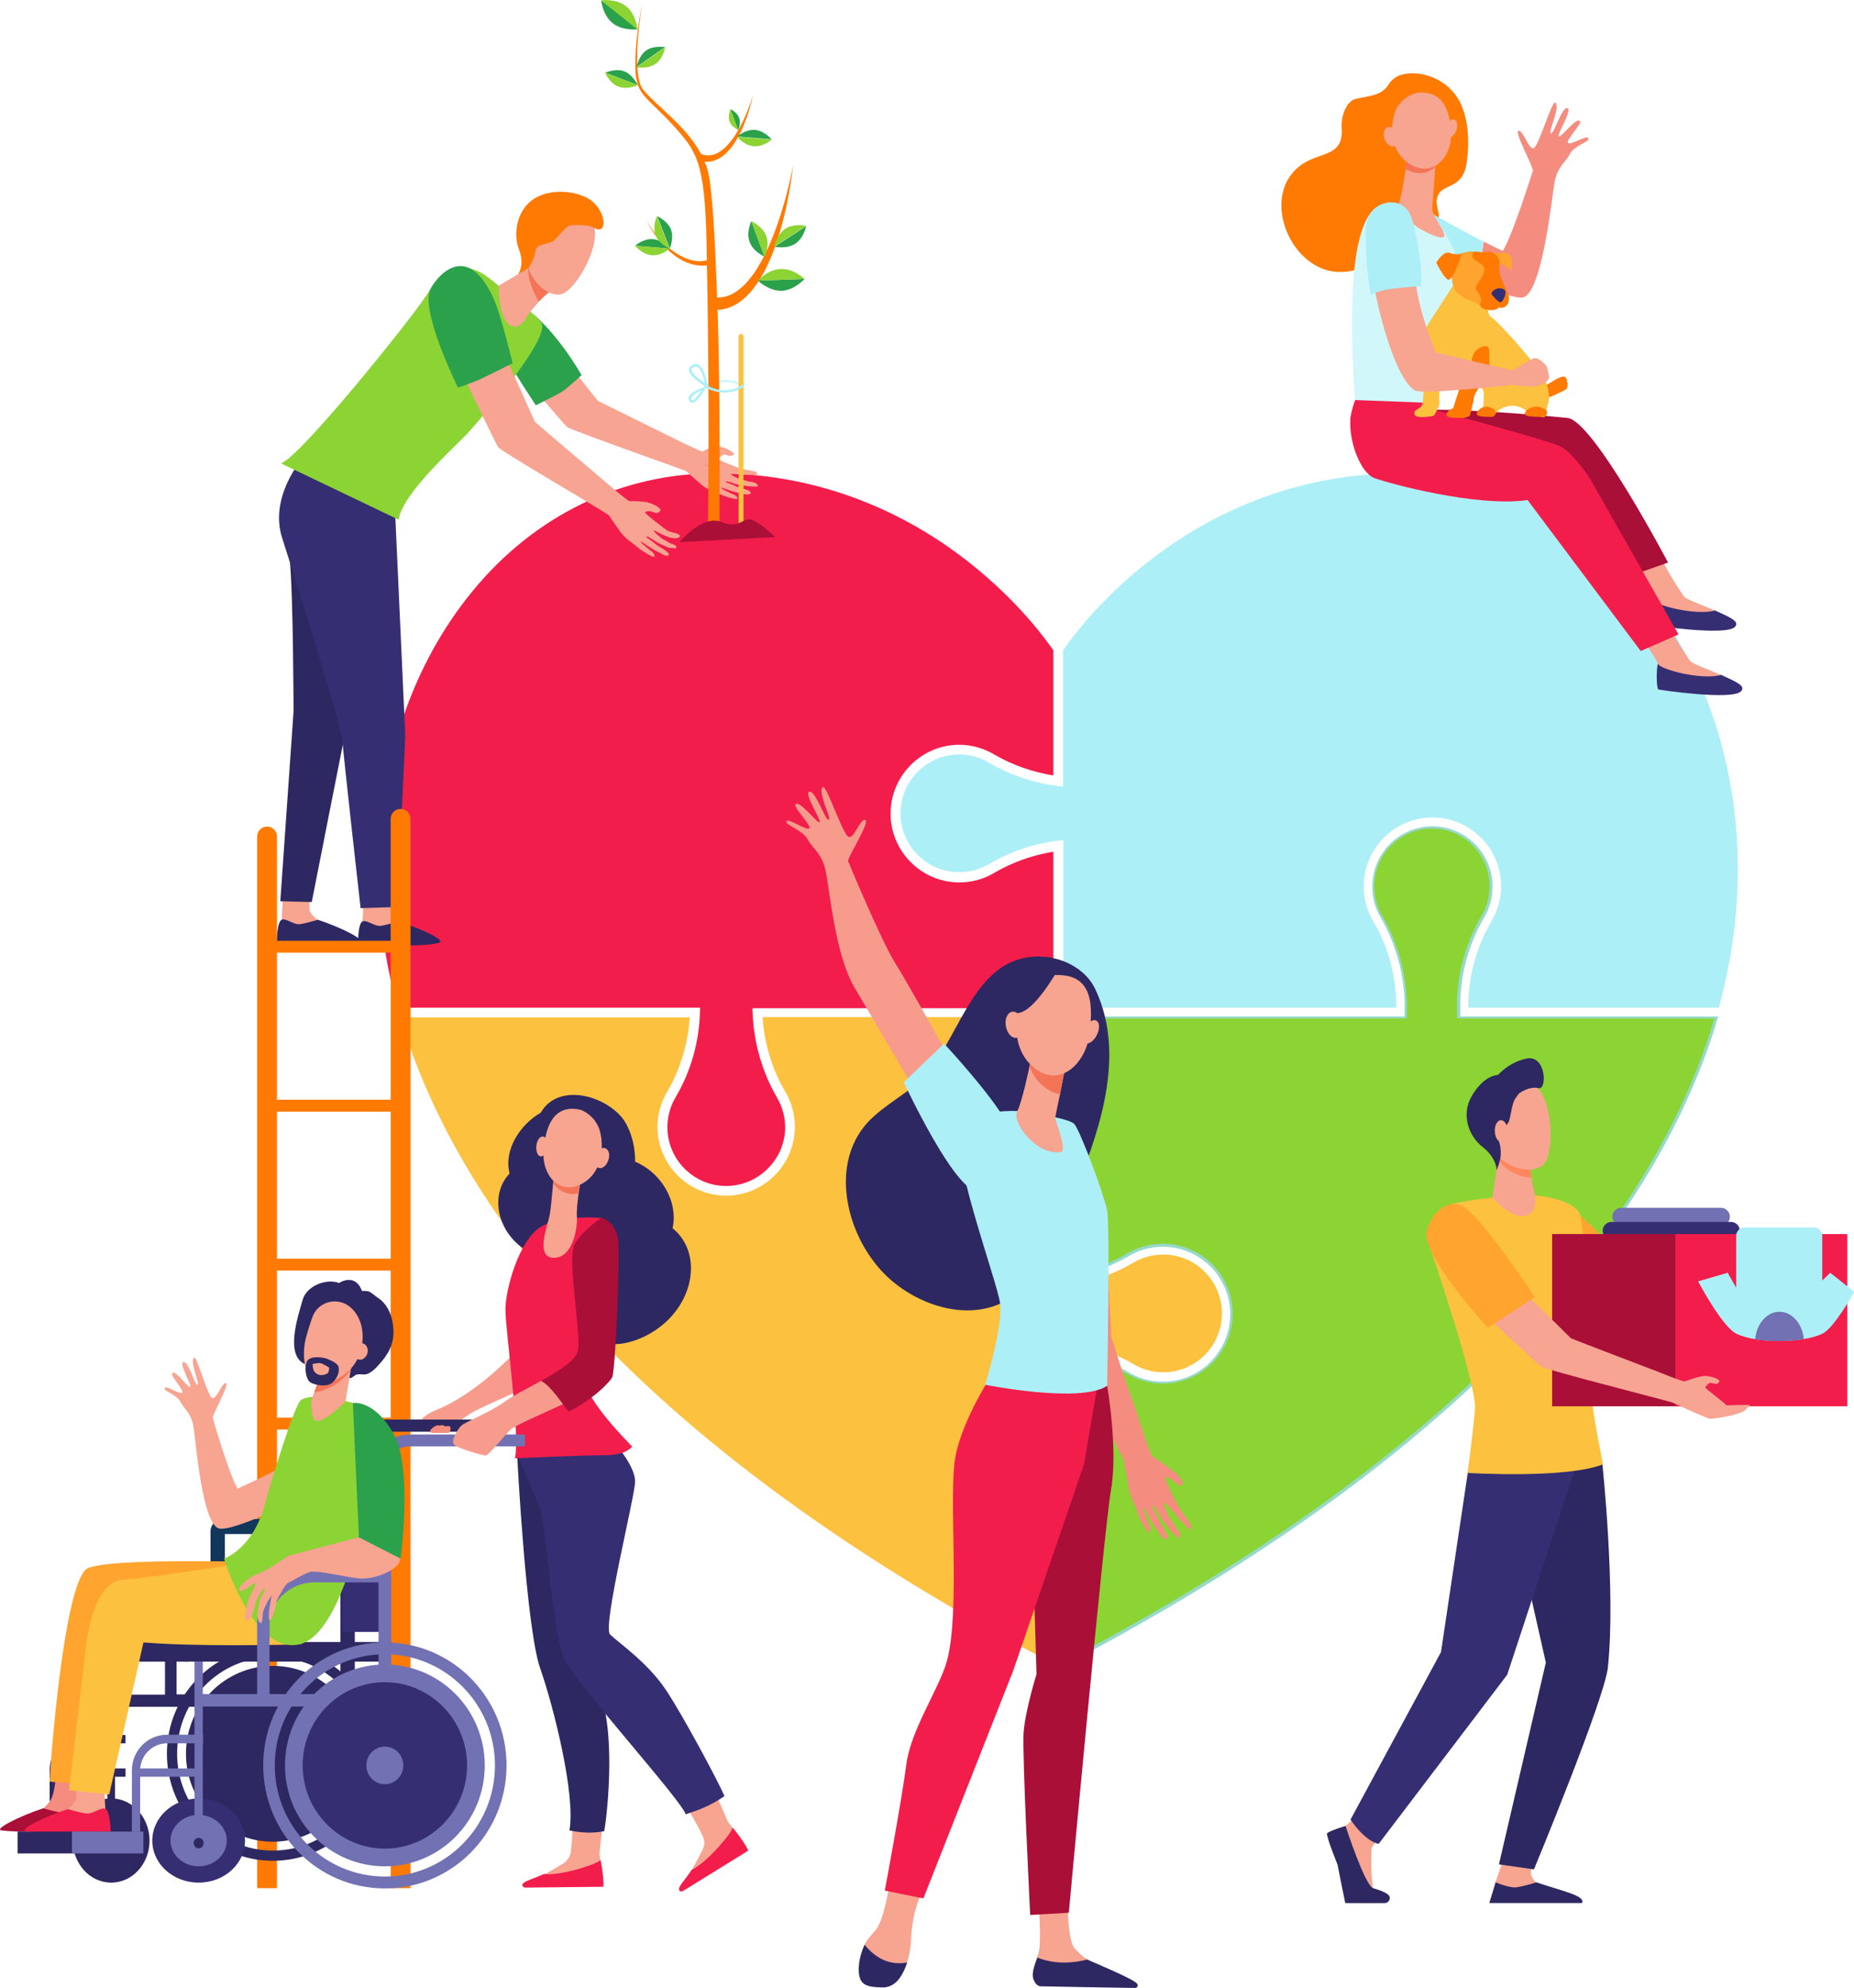 <svg xmlns="http://www.w3.org/2000/svg" width="266" height="285" fill="none" viewBox="0 0 266 285">
    <g clip-path="url(#clip0)">
        <path fill="#D1F7FA" d="M101.413 55.612c-.04 0-.119-.04-.158-.079-.04-.079-.04-.198.039-.238.04 0 2.296-1.744 5.423-.198.079.04.119.159.079.238-.039.08-.158.119-.237.08-2.929-1.428-4.988.118-5.067.158 0 .04-.04.04-.079.04z"/>
        <path fill="#FCC13F" d="M151.129 238.544c-64.64-33.812-86.648-68.892-93.694-92.675h41.523c-.237 3.726-1.345 7.413-3.206 10.623-.91 1.507-1.425 3.29-1.425 5.074 0 5.431 4.434 9.87 9.856 9.87 5.423 0 9.857-4.439 9.857-9.87 0-1.784-.475-3.567-1.425-5.113-1.861-3.211-2.969-6.897-3.207-10.623h41.761v38.726l.752-.079c3.721-.317 7.362-1.506 10.569-3.369 1.306-.793 2.85-1.229 4.393-1.229 4.671 0 8.432 3.805 8.432 8.443 0 4.677-3.8 8.443-8.432 8.443-1.543 0-3.047-.436-4.354-1.229-3.246-1.863-6.887-3.052-10.568-3.369l-.753-.079v46.456h-.079z"/>
        <path fill="#8CD334" d="M152.554 193.752c3.286.397 6.373 1.427 9.223 3.092 1.504.912 3.286 1.427 5.067 1.427 5.423 0 9.856-4.439 9.856-9.87 0-5.43-4.433-9.87-9.856-9.87-1.821 0-3.563.476-5.106 1.427-2.85 1.665-5.938 2.696-9.223 3.092v-37.181h49.162l.04-.674c.158-4.796-1.029-9.552-3.444-13.714-.792-1.309-1.227-2.854-1.227-4.4 0-4.678 3.8-8.443 8.431-8.443 4.671 0 8.431 3.805 8.431 8.443 0 1.546-.435 3.052-1.227 4.36-2.414 4.162-3.602 8.919-3.443 13.715l.039.674h36.931c-7.006 23.783-29.054 58.863-93.693 92.674v-44.752h.039z"/>
        <path fill="#96D9C9" d="M152.356 238.821v-45.267l.198.04c3.286.396 6.413 1.427 9.302 3.131 1.505.912 3.246 1.388 4.988 1.388 5.344 0 9.658-4.361 9.658-9.672 0-5.351-4.354-9.672-9.658-9.672-1.781 0-3.483.476-4.988 1.387-2.889 1.665-5.977 2.696-9.302 3.092l-.198.04V145.75h49.163v-.515c.158-4.796-1.029-9.474-3.404-13.636-.831-1.347-1.227-2.893-1.227-4.479 0-4.756 3.879-8.641 8.629-8.641s8.629 3.885 8.629 8.641c0 1.586-.435 3.132-1.227 4.479-2.415 4.123-3.563 8.84-3.404 13.636v.515h37.01l-.079.238c-6.967 23.585-28.856 58.823-93.773 92.794l-.317.039zm.357-44.87v44.276c64.402-33.772 86.291-68.733 93.258-92.199h-36.892l-.039-.833c-.159-4.836 1.029-9.632 3.483-13.834.792-1.308 1.188-2.774 1.188-4.28 0-4.559-3.721-8.285-8.273-8.285s-8.273 3.726-8.273 8.285c0 1.506.396 3.012 1.187 4.28 2.415 4.202 3.642 8.959 3.484 13.834l-.04.833h-49.083v36.784c3.166-.396 6.175-1.427 8.946-3.052 1.543-.951 3.364-1.427 5.185-1.427 5.542 0 10.015 4.519 10.015 10.029 0 5.549-4.513 10.028-10.015 10.028-1.821 0-3.642-.515-5.185-1.427-2.771-1.586-5.78-2.616-8.946-3.012z"/>
        <path fill="#F31D4B" d="M104.184 170.049c-4.671 0-8.432-3.806-8.432-8.443 0-1.546.436-3.053 1.227-4.361 2.138-3.646 3.325-7.808 3.444-12.05l.04-.713H57.04c-1.821-6.62-2.731-13.279-2.731-19.819 0-15.182 4.79-29.333 13.498-39.916 8.945-10.9 21.374-16.886 34.912-16.886 16.625 0 28.935 6.937 36.298 12.763 7.323 5.748 11.4 11.575 12.112 12.645v17.917c-2.968-.476-5.818-1.467-8.431-2.973-1.504-.912-3.285-1.427-5.066-1.427-5.423 0-9.857 4.439-9.857 9.87 0 5.43 4.434 9.87 9.857 9.87 1.781 0 3.562-.476 5.106-1.427 2.612-1.507 5.423-2.498 8.391-2.973v22.435h-43.185l.04.714c.158 4.201 1.345 8.363 3.443 12.01.792 1.308 1.227 2.854 1.227 4.4-.039 4.558-3.839 8.364-8.47 8.364z"/>
        <path fill="#F8A492" d="M102.956 64.055c-1.979.317-1.86.634-2.138.674-.316.04-3.879-1.744-3.879-1.744s-10.608-5.232-11.162-5.51l-7.64-9.592-5.898 2.695s8.59 10.227 9.144 10.663c.554.436 15.754 5.787 17.06 6.302 0 0 1.346 1.23 2.178 1.943.87.753 2.018 1.03 2.295 1.189.04.04.99.515 2.336.832 1.148.238.198-.515.198-.515s-2.059-.872-1.94-1.03c.079-.12 1.148.435 2.454.713.317.08.634.158.95.198.792.159 1.148-.277.357-.595-.278-.118-.753-.277-1.109-.356-.396-.08-.712-.278-.989-.397-.594-.238-1.069-.396-1.03-.396.04-.04-.039-.159.277-.08.436.08 1.267.476 1.901.516.356.04 1.108.159 1.108.159s1.306.118 1.306-.04c0-.397-.792-.634-1.306-.634-.317-.159-1.108-.278-1.108-.278s-1.544-.594-1.425-.832c.039-.08.95.04 1.939.119 1.029.079 1.781.079 1.821-.12.079-.316-.752-.435-.752-.435l-.95-.159-1.108-.317s-2.811-1.03-2.692-1.229c.119-.198.554-.634.752-.634.198 0 .554.198.752.198.198 0 .633-.04.633-.277.04-.238-1.068-.753-1.068-.753s-.713-.357-1.267-.278z"/>
        <path fill="#2BA14C" d="M83.442 53.789s-1.9 1.744-2.692 2.299c-.673.476-3.88 2.021-3.88 2.021s-3.206-4.875-4.591-7.333c-1.702-2.973-2.89-7.412-2.454-7.53 1.108-.318 2.691-.556 4.117.118 4.908 2.26 9.5 10.425 9.5 10.425z"/>
        <path fill="#FE875E" d="M101.096 66.632c.831.119 1.702-.04 2.098-.793.079.912-1.307 1.348-2.098.793z"/>
        <path fill="#F7A491" d="M52.21 128.389s-.197 3.726-.197 3.765c-.08.476-.396 1.665-.396 2.101 0 1.625 7.204-1.387 5.581-2.101-.158-.079-.91-.555-.95-1.11-.079-.832-.277-2.576-.277-2.576l-3.76-.079z"/>
        <path fill="#2D2861" d="M57.198 132.115s-1.702.515-2.573.634c-.87.119-2.019-.912-2.612-.634-.673.317-.634 3.091-.634 3.091s9.065.793 11.638-.039c.99-.317-2.336-1.903-5.819-3.052z"/>
        <path fill="#F7A491" d="M40.612 128.151s-.198 3.726-.198 3.766c-.079.475-.395 1.664-.395 2.1 0 1.626 7.204-1.387 5.58-2.1-.157-.08-1.147-.912-1.187-1.467-.079-.832-.04-2.22-.04-2.22l-3.76-.079z"/>
        <path fill="#2D2861" d="M45.6 131.877s-1.702.515-2.573.634c-.87.119-2.019-.912-2.612-.634-.673.317-.713 3.092-.713 3.092s9.025.356 11.677-.04c1.069-.159-2.296-1.903-5.779-3.052zM42.275 69.09s-1.227 6.302-.712 11.098c.514 4.797.554 21.802.554 21.802l-1.9 27.231 4.512.119s5.344-27.192 5.265-26.518c-.119.713 1.781-19.145 1.781-19.145l-6.373-15.182-3.127.595z"/>
        <path fill="#352E73" d="M43.977 65.007s-5.542 5.827-3.483 12.169c.83 2.537 8.55 26.954 8.629 28.975.118 1.982 2.612 24.061 2.612 24.061l5.265-.159 1.148-24.536-1.505-33.058-3.166-5.59-9.5-1.862z"/>
        <path fill="#8CD334" d="M77.583 46.139c-1.82-2.022-5.779-4.955-5.779-4.955s-2.335-2.021-3.325-2.339c-1.425-.475-3.84-1.783-7.323 3.528-2.493 3.806-18.287 23.387-20.86 24.06l16.902 8.087c.475-3.845 8.827-11.138 10.015-12.526 2.77-3.092 12.112-13.953 10.37-15.855z"/>
        <path fill="#F7A491" d="M76.832 37.855l-5.265 3.091s-.158 4.48 1.584 5.669c1.464.99 2.533-1.388 2.533-1.388s1.98-2.695 3.444-3.567c1.464-.833-2.296-3.805-2.296-3.805z"/>
        <path fill="#F47458" d="M75.921 39.836c.198.952.673 2.3 1.386 3.41.593-.635 1.227-1.23 1.82-1.586.673-.397.238-1.229-.435-2.022-.95-.99-1.86-1.783-1.86-1.783l-1.03.594c-.079.357.04 1.07.12 1.387z"/>
        <path fill="#F7A491" d="M79.563 30.125c-.08-.119-4.434 5.272-3.88 7.809.515 2.537 3.167 4.836 4.988 4.202 2.019-.714 5.74-7.056 4.433-10.108-1.385-3.092-5.541-1.903-5.541-1.903z"/>
        <path fill="#FF7A03" d="M84.314 28.42c-1.9-1.03-4.988-1.347-7.284-.158-2.85 1.467-3.483 5.193-2.573 7.492.871 2.26-.118 3.567-.118 3.567l1.504-.872s.87-1.348.99-2.457c.118-1.07 1.701-.912 2.493-1.388.594-.396 1.346-1.625 2.335-2.26 0 0 2.454-.316 3.642.358 1.98 1.15 1.702-2.775-.99-4.281z"/>
        <path fill="#F8A492" d="M92.664 71.983c-2.058-.238-2.058-.08-2.335-.119-.317-.04-3.523-2.814-3.523-2.814s-9.54-8.086-10.054-8.562l-5.225-11.574-6.927 1.03s6.452 13.596 6.887 14.19c.436.595 14.606 8.84 15.834 9.712 0 0 1.068 1.546 1.78 2.537.713.951 1.822 1.586 2.059 1.823.04.04.87.793 2.177 1.467 1.108.555.317-.476.317-.476s-1.86-1.427-1.742-1.546c.119-.079 1.069.754 2.296 1.388.317.158.633.317.91.475.753.397 1.188.04.475-.475-.237-.198-.673-.476-1.029-.674-.356-.198-.633-.476-.91-.674-.554-.396-.95-.674-.91-.674.039 0-.04-.198.276-.04.396.199 1.188.793 1.821 1.07l1.069.477s1.069.118 1.108.079c.198-.317-.435-.595-.91-.714-.277-.238-1.03-.594-1.03-.594s-1.385-1.03-1.266-1.23c.04-.078.871.477 1.9.873 1.148.436 1.702.198 1.821 0 .158-.278-.554-.476-.554-.476s-.99-.238-1.188-.356c-.277-.159-3.364-2.498-3.245-2.656.158-.159.633-.159.83-.12.199.04.555.199.753.239.198.04.554-.159.633-.397.08-.238-.673-.674-.673-.674s-.831-.436-1.425-.515z"/>
        <path fill="#2BA14C" d="M65.708 55.573s1.98-.634 3.246-1.229c.871-.396 4.592-2.26 4.592-2.26s-1.623-6.777-2.692-9.195c-3.998-8.919-8.51-2.775-9.143-1.348-1.346 3.29 3.997 14.032 3.997 14.032z"/>
        <path fill="#ADEFF7" d="M210.663 144.442c-.04-4.32 1.108-8.562 3.285-12.288.911-1.506 1.425-3.29 1.425-5.073 0-5.431-4.433-9.87-9.856-9.87s-9.856 4.439-9.856 9.87c0 1.783.475 3.567 1.425 5.113 2.177 3.726 3.285 7.967 3.245 12.288h-47.777v-24.021l-.791.079c-3.444.436-6.729 1.507-9.738 3.29-1.306.793-2.85 1.229-4.394 1.229-4.67 0-8.431-3.805-8.431-8.443 0-4.677 3.8-8.443 8.431-8.443 1.544 0 3.048.436 4.355 1.229 3.008 1.744 6.293 2.854 9.737 3.29l.792.079V93.269c.712-1.07 4.789-6.897 12.112-12.645 7.402-5.826 19.673-12.763 36.298-12.763 13.577 0 25.967 5.985 34.913 16.886 8.708 10.583 13.498 24.774 13.498 39.916 0 6.54-.911 13.199-2.732 19.819h-35.941v-.04z"/>
        <path fill="#7271B3" d="M246.921 175.717h-14.329c-.713 0-1.267-.595-1.267-1.268 0-.714.594-1.269 1.267-1.269h14.329c.712 0 1.267.595 1.267 1.269.039.673-.555 1.268-1.267 1.268z"/>
        <path fill="#352E73" d="M248.347 177.739h-17.14c-.712 0-1.267-.595-1.267-1.269 0-.713.594-1.268 1.267-1.268h17.14c.712 0 1.266.594 1.266 1.268s-.554 1.269-1.266 1.269z"/>
        <path fill="#F7A491" d="M198.115 263.318s-1.306 1.308-1.345 1.783c-.04.476-.119 5.629.435 6.105.554.475 2.138.832 1.623 1.347-.396.397-3.325.318-5.304.199-.554-.04-1.306-4.678-1.504-5.352-.317-.99-1.505-3.131-1.227-3.844.158-.318 1.227-1.11 2.216-1.745 1.029-.673 2.019-2.18 2.019-2.18l3.087 3.687zM215.729 266.529s-1.187 3.369-1.187 3.408c-.079.555-.436 1.863-.436 2.339 0 1.823 8.155-1.546 6.294-2.378-.158-.079-.673-.674-.752-1.269-.079-.951.673-2.18.673-2.18l-4.592.08z"/>
        <path fill="#2D2861" d="M226.971 202.274l2.929 7.651s1.94 18.233.792 29.134c-.475 4.558-10.608 28.975-10.608 28.975l-5.027-.713 6.729-28.936-2.494-11.059-3.523-21.881 11.202-3.171z"/>
        <path fill="#352E73" d="M213.117 202.671l-2.533 8.522-3.84 25.686-12.983 24.021s1.939 3.012 4.037 3.488l18.446-24.259 10.015-30.402-.357-6.739-12.785-.317z"/>
        <path fill="#F8A492" d="M251.909 188.52c-1.504.674-1.346.951-1.544 1.07-.237.079-3.404-.911-3.404-.911s-9.421-2.894-9.896-3.092l-7.917-7.65-4.156 3.726s8.788 8.046 9.302 8.363c.515.317 13.577 2.458 14.725 2.656 0 0 1.307.912 2.098 1.427.831.515 1.781.595 2.059.674.039 0 .87.317 2.018.317.95 0 .04-.555.04-.555s-1.781-.436-1.742-.595c.04-.118.99.159 2.059.199h.791c.673 0 .831-.476.159-.635-.238-.039-.634-.118-.95-.118-.317 0-.594-.119-.871-.199-.515-.119-.911-.158-.911-.198 0-.04-.079-.158.238-.158.356 0 1.108.198 1.623.158.277-.04.91-.04.91-.04s.99-.158.99-.237c.039-.397-.713-.516-1.109-.397-.277-.079-.91-.039-.91-.039s-1.306-.278-1.306-.516c.039-.198 3.285-.277 3.285-.674 0-.317-.989-.356-.989-.356s-.594.039-.792.039c-.238 0-.95-.079-.95-.079s-2.415-.436-2.375-.634c.039-.198.317-.714.475-.753.158-.04.475.079.633.039.159-.039.317-.237.317-.475-.04-.238-.831-.436-.831-.436s-.634-.119-1.069.079z"/>
        <path fill="#FFA42F" d="M231.959 179.879l-3.958 5.391s-3.484-4.202-5.067-6.303c-1.9-2.576-3.998-6.104-3.681-6.302.87-.555 1.939-1.11 3.245-.793 4.394 1.149 9.461 8.007 9.461 8.007z"/>
        <path fill="#2D2861" d="M193.048 261.812s2.771 8.522 3.959 8.918c.316.119 2.098.555 2.375 1.229v.079c.079.436-.277.833-.713.833h-5.66s-.792-3.845-1.108-5.51c0 0-1.663-4.122-1.505-4.479.238-.357 2.652-1.07 2.652-1.07zM213.671 272.87l.91-2.973s1.979.833 2.969.714c.99-.119 2.89-.714 2.89-.714 3.918 1.309 7.085 1.943 6.531 2.973h-13.3z"/>
        <path fill="#FE875E" d="M250.682 191.136c.712-.04 1.306-.357 1.741-1.031-.158.952-1.108 1.348-1.741 1.031z"/>
        <path fill="#FCC13F" d="M214.107 171.713s-4.711.515-6.294 1.07c-1.306.476-3.087 4.797-3.087 4.797s7.164 20.691 6.887 24.417c-.277 3.686-1.069 9.196-1.069 9.196s14.092.872 19.436-1.229c0 0-1.702-8.403-1.702-10.583 0-2.22-.95-24.219-1.623-25.369-.673-1.149-2.019-1.823-4.592-2.378-2.612-.595-7.956.079-7.956.079z"/>
        <path fill="#F7A491" d="M215.056 165.53l-.95 6.144s2.811 3.25 4.869 2.616c1.702-.515 1.267-2.933 1.267-2.933s-.95-3.488-.673-5.232c.317-1.705-4.513-.595-4.513-.595z"/>
        <path fill="#FE875E" d="M219.609 166.164c.277-1.744-4.552-.595-4.552-.595l-.079.516c.158.356.316.634.514.872 1.069 1.149 2.771 1.863 4.236 1.902-.159-.991-.238-1.981-.119-2.695z"/>
        <path fill="#F7A491" d="M214.265 156.849c-.118-.04-1.108 7.016.713 8.958 1.821 1.942 5.344 2.577 6.61 1.031 1.386-1.705 1.346-9.276-1.504-11.297-2.81-1.982-5.819 1.308-5.819 1.308z"/>
        <path fill="#2D2861" d="M219.055 151.775c-2.177.436-3.602 1.784-4.117 2.339-.99.119-2.335.674-3.721 2.933-1.702 2.815-.435 5.946 1.544 7.452 1.979 1.546 1.979 3.29 1.979 3.29l.317-.911c.237-.674.316-1.427.237-2.141-.039-.436-.158-.912-.316-1.308-.475-1.031 1.029-1.704 1.464-2.537.317-.674.356-2.14.871-3.25l.594-.833s1.425-1.11 2.81-.792c1.306.356 1.109-4.797-1.662-4.242z"/>
        <path fill="#F7A491" d="M216.284 162.161c0 .872-.396 1.585-.871 1.585-.514 0-.91-.674-.95-1.546-.039-.872.396-1.585.871-1.585.554 0 .95.713.95 1.546z"/>
        <path fill="#AA0F38" d="M222.69 201.64h28.421v-24.695H222.69v24.695z"/>
        <path fill="#F31D4B" d="M240.372 201.64h24.66v-24.695h-24.66v24.695z"/>
        <path fill="#F8A492" d="M239.915 201.085c-1.465-.436-18.09-4.677-18.723-5.113-.633-.396-10.885-10.029-10.885-10.029l5.898-3.131 9.183 9.077c.633.278 12.389 4.757 12.389 4.757s3.603 1.466 3.919 1.427c.277-.04.475-.278 2.534-.753.593-.119 1.425.119 1.425.119s1.029.317 1.029.555c0 .237-.277.436-.475.436-.198 0-.594-.159-.832-.159-.197 0-.633.476-.712.674-.04.119 2.85 2.259 3.008 2.537.079.079 3.563-.159 3.404.039 0 .357-.435.238-.435.317-.04.952-4.987 1.665-5.344 1.586-.514-.079-5.383-2.339-5.383-2.339z"/>
        <path fill="#FFA42F" d="M213.474 190.383l6.729-4.4s-7.798-11.852-10.45-13.081c-1.821-.832-4.117.436-5.027 3.528-.99 3.409 8.748 13.953 8.748 13.953z"/>
        <path fill="#ADEFF7" d="M262.596 182.495l-1.148 1.11v-6.422c0-.674-.554-1.189-1.187-1.189h-9.975c-.673 0-1.188.555-1.188 1.189v7.452l-1.227-2.14-4.235 1.229s3.404 6.461 5.462 7.491c2.771 1.427 9.619 1.388 12.39 0 1.702-.832 4.552-5.985 4.552-5.985l-3.444-2.735z"/>
        <path fill="#7271B3" d="M258.797 192.008c-.198-2.22-1.702-3.924-3.484-3.924-1.82 0-3.325 1.744-3.483 3.964 2.138.317 4.79.317 6.967-.04z"/>
        <path fill="#FF7A03" d="M199.262 12.05c-1.029 1.744-2.85 1.665-4.789 2.14-1.306.318-2.098 2.498-1.979 4.123.316 4.123-2.93 3.449-5.542 5.153-6.254 4.083-2.217 14.785 4.592 15.499 1.385.119 2.929-.08 4.116-.753.99-.555 1.663-1.23 2.771-1.626 2.296-.832 4.869-1.11 6.69-2.853 2.612-2.537.435-3.766 1.148-5.63.673-1.823 3.602-.91 4.156-4.716.594-4.122-.04-7.69-1.583-9.751-2.534-3.41-6.928-3.607-8.55-2.577-.475.278-.792.635-1.03.991z"/>
        <path fill="#F48C7F" d="M227.881 19.82c-.237-.516-2.414.99-2.889.713-.475-.277 1.939-2.735 1.702-3.131-.436-.793-2.811 2.497-3.048 2.14-.238-.357 2.018-3.845 1.227-4.043-.792-.198-1.979 3.885-2.375 3.607-.396-.277 1.425-3.686.633-4.4-.435-.356-2.375 6.263-3.087 6.54-.713.278-1.504-2.615-2.177-2.497-.673.12 2.216 5.312 2.058 5.748-.158.396-2.771 8.919-4.315 11.495-.95-.436-1.86-.912-2.731-1.348-.356 1.982-.396 4.044-.831 5.986 3.008 1.308 5.7 2.299 6.571 1.982 2.652-.991 3.998-13.953 4.393-16.37.436-2.419 1.584-2.895 2.217-4.163.673-1.268 2.929-1.744 2.652-2.26z"/>
        <path fill="#ADEFF7" d="M205.596 30.72l-4.473 4.519s5.898 3.21 10.885 5.39c.475-1.941.515-4.003.832-5.985-4.077-2.1-7.244-3.924-7.244-3.924z"/>
        <path fill="#F7A491" d="M233.423 80.743c1.939 2.3 3.364 4.718 3.523 5.035.079.158.119.95.158 1.11 3.048 2.021 6.254 1.466 8.906.634-1.741-.754-4.156-1.626-4.393-1.982-.357-.595-2.019-2.696-3.721-6.5-1.346 1.347-2.613 1.188-4.473 1.703z"/>
        <path fill="#352E73" d="M236.985 85.897c-.277 1.228-.158 3.686.08 3.725.277.08 10.529 1.586 11.835.278.792-.793-.712-1.387-2.85-2.378-2.612.832-8.946-.793-9.065-1.626z"/>
        <path fill="#F7A491" d="M234.294 89.98c1.94 2.298 3.365 4.716 3.523 5.033.079.159.119.952.158 1.11 3.048 2.022 6.254 1.467 8.906.634-1.741-.753-4.156-1.625-4.393-1.981-.357-.595-2.019-2.696-3.721-6.501-1.346 1.348-2.613 1.19-4.473 1.704z"/>
        <path fill="#352E73" d="M237.857 95.132c-.277 1.23-.159 3.687.079 3.726.277.08 10.529 1.586 11.835.278.792-.793-.712-1.387-2.85-2.379-2.652.833-8.946-.792-9.064-1.625z"/>
        <path fill="#AA0F38" d="M239.32 80.664l-5.304 1.863-28.619-23.783s6.967-.08 19.515 1.19c3.681.356 14.408 20.73 14.408 20.73z"/>
        <path fill="#F31D4B" d="M194.631 56.762s-.752 2.022-.87 3.092c-.317 3.528 1.504 8.047 3.483 8.72 2.019.714 14.448 4.163 21.929 3.132l16.229 21.642 5.423-2.378-12.666-22.277s-2.455-3.844-4.434-4.756c-2.018-.912-18.327-5.272-18.327-5.272l-2.533-3.687-8.234 1.784z"/>
        <path fill="#D1F7FA" d="M207.813 34.288c-.911-1.665-1.821-2.973-1.821-2.973-.911-1.665-3.325-2.498-3.325-2.498s-.792 0-1.742.08c-.039.158-.119.277-.158.317-.356.277-2.336-.08-3.602.793-4.315 3.686-3.127 21.682-2.771 27.35l10.45.396s.989-12.446 3.642-15.617c1.86-2.22.672-5.351-.673-7.849z"/>
        <path fill="#F7A491" d="M201.915 22.753s-.713 5.153-1.228 6.421c-.514 1.269 2.771 3.925 5.503 4.757 2.731.832-.832-2.775-.713-4.122.119-1.348.594-7.69.594-7.69l-4.156.634z"/>
        <path fill="#F47458" d="M205.913 23.942c.079-1.07.118-1.823.118-1.823l-4.156.634s-.119.594-.237 1.466c1.741.991 3.246.674 4.275-.277z"/>
        <path fill="#F7A491" d="M203.221 13.319s-1.623.357-2.652 1.903c-1.029 1.545-1.702 6.104 1.623 8.244 3.325 2.14 5.898-.872 5.977-3.805 0-2.933-.594-6.857-4.948-6.342z"/>
        <path fill="#F7A491" d="M208.921 18.75c-.277.713-.831 1.149-1.267.99-.396-.158-.514-.872-.237-1.585.277-.714.831-1.15 1.266-.991.396.158.515.872.238 1.585zM200.489 19.304c.238.753.04 1.507-.475 1.665-.514.159-1.108-.317-1.385-1.07-.237-.753-.04-1.506.475-1.665.554-.159 1.148.317 1.385 1.07z"/>
        <path fill="#FFA42F" d="M214.304 36.269s1.108.04 1.425 0c1.821-.159 1.068 2.537 1.068 2.537s-.91-.872-1.266-.872-.871.079-.871.079l-.356-1.744z"/>
        <path fill="#FF7A03" d="M220.519 54.423s.752 1.19 1.623.635c.831-.516 2.296-1.546 2.573-.793.277.753.237 1.427-.079 1.585-.277.159-2.494 1.348-3.682 1.427-1.187.08-2.177-1.03-2.177-1.03l1.742-1.824z"/>
        <path fill="#FCC13F" d="M222.26 57.08c-.039-.913-.237-1.943-.712-2.855-1.306-2.26-6.769-8.324-7.6-8.76-.792-.476-.238-2.299-.238-2.299l-3.245-1.744-1.702-.912s-3.84 5.867-4.117 6.422c-.277.555.237 2.378-.159 3.488-.395 1.11.001 7.174-.554 7.848-.435.436-.831.476-.95.753-.079.12-.118.318.04.516.435.555 2.692.079 2.692.079 0-.04.95-1.348.791-2.1-.158-.754.317-5.273.634-5.273.277 0 1.583 2.022 2.097 2.378.04.04.119.08.159.08.356 0 2.771.515 3.285 1.07.159.159.198.515.198.991 0 .317 0 .674-.039 1.03-.04.674-.159 1.348-.198 1.824h1.702c.475-.833 1.464-1.427 2.612-1.427 1.069 0 2.019.515 2.534 1.268.95-.04 1.345.436 2.137.357 0-.357.673-2.378.633-2.735z"/>
        <path fill="#FF7A03" d="M214.62 36.547c-.356-.357-.87-.516-1.345-.436-.277.04-.673.079-1.188 0-1.187-.12-2.414 0-3.206.753-.752.753-.871 3.528 0 4.796.871 1.308 3.325 1.625 3.523 2.22.198.594 2.335.872 2.652.158 0 0 .237.159.554.08.792-.238 1.069-1.031.792-1.864-.277-.832-1.465-2.576-1.267-4.161.119-.714-.158-1.23-.515-1.546z"/>
        <path fill="#352E73" d="M214.106 41.818c-.118.159-.158.357 0 .516.238.277.673.753.99.951.475.278.91-.872.91-1.387.04-.476-1.068-.952-1.9-.08z"/>
        <path fill="#FF7A03" d="M213.631 50.063c0-.237-.237-.436-.475-.436-1.267.08-2.137 1.23-1.979 2.498v.198c-.04.238-.435.951-.831 1.744.752.198 1.504.396 2.256.555.554-.951 1.108-1.863 1.108-1.863l-.079-2.696z"/>
        <path fill="#FF7A03" d="M209.316 55.97s-.87 2.576-1.108 3.567c.713.396 1.108-.397 2.692.04.039-.318.593-2.22.593-2.696 0-.238.713-1.308 1.267-2.26.04-.079 0-.158-.079-.198-.673-.198-1.544-.555-2.256-.753-.08-.04-.198 0-.238.08-.475.99-.871 2.22-.871 2.22z"/>
        <path fill="#FF7A03" d="M207.575 59.26c.159-.357.673-.793 1.425-.793.753 0 1.9 1.11 1.9 1.11s-.356.356-1.306.356c-.989-.04-2.335.04-2.019-.673zM211.929 59.1c.159-.356.673-.792 1.425-.792.277 0 .634.159.95.357.515.317.277 1.11-.316 1.11h-.04c-.99-.04-2.375.04-2.019-.674zM218.816 59.1c.198-.356.792-.792 1.703-.792.316 0 .752.159 1.108.357.594.317.356 1.11-.356 1.11h-.04c-1.148-.04-2.81.04-2.415-.674z"/>
        <path fill="#FFA42F" d="M211.414 37.102c-.356-.357-.119-.753.04-.991-.99-.04-1.94.158-2.573.793-.752.753-.871 3.527 0 4.796.792 1.15 2.85 1.546 3.404 2.021.594-.99-.317-1.863-.515-2.299-.197-.475 1.069-1.664 1.188-2.616.158-.951-1.029-1.189-1.544-1.704z"/>
        <path fill="#FF7A03" d="M209.753 36.349s-.753.277-1.742-.08c-.95-.356-1.94 1.388-1.94 1.388s.911 1.942 1.623 2.418c.713.475 2.059-3.726 2.059-3.726z"/>
        <path fill="#F7A491" d="M222.022 52.838c0-.436-1.306-1.665-1.939-1.466-.594.198-3.088 1.744-3.088 1.744l-11.004-2.577s-2.771-6.342-3.048-11.772c-2.296.317-3.839.872-5.858 1.981.95 5.193 3.285 13.636 5.898 15.222 1.069.674 14.052-.793 14.052-.793s2.692.396 3.365.198c2.731-.793 1.622-1.665 1.622-2.537z"/>
        <path fill="#ADEFF7" d="M202.983 32.94c-.356-1.625-.752-3.29-2.493-3.805-1.109-.318-2.336 0-3.207.713-1.029.872-1.345 2.22-1.345 3.528 0 2.973.197 6.025.752 8.919 1.979-1.11 4.908-.991 7.204-1.309.198-2.616-.475-5.906-.911-8.046z"/>
        <path fill="#FF7A03" d="M113.802 23.664c-1.148 6.184-4.868 19.225-10.925 18.987-.277-8.483-.712-15.776-1.306-18.075-.119-.476-.277-.951-.475-1.387 3.761.317 6.056-5.43 6.927-9.474-.791 2.576-2.533 6.699-4.829 8.086-1.306.793-2.256.397-2.612.278-2.178-4.083-6.334-6.818-8.313-9.236-1.583-1.942-.554-9.712-.158-12.209-.555 2.854-1.148 7.056-.91 9.99.316 3.29 2.018 3.527 5.897 7.927 3.127 3.488 4.196 5.39 4.315 18.788-.238.04-.554.08-.871.12-3.206.039-6.136-3.053-7.758-5.748 1.266 2.457 3.562 5.272 6.254 6.104.475.159.989.238 1.504.278.277 0 .594 0 .871-.04.079 1.19.435 24.18.119 39.044.95 0 .752-.436 1.702-.357-.04-4.043.158-19.066-.277-32.305 7.045-.357 10.014-13.438 10.845-20.77z"/>
        <path fill="#2BA14C" d="M87.915 3.33c1.424 1.149 3.601.872 3.601.872L86.252.04s.198 2.14 1.663 3.29z"/>
        <path fill="#8CD334" d="M86.252.04l5.225 4.201s-.198-2.18-1.623-3.33C88.429-.237 86.252.04 86.252.04z"/>
        <path fill="#2BA14C" d="M112.14 41.7c1.86-.08 3.285-1.705 3.285-1.705l-6.69.238s1.544 1.506 3.405 1.467z"/>
        <path fill="#8CD334" d="M108.735 40.233l6.69-.238s-1.544-1.506-3.404-1.427c-1.861.04-3.286 1.665-3.286 1.665z"/>
        <path fill="#2BA14C" d="M114.079 34.961c1.267-.832 1.583-2.537 1.583-2.537l-4.552 2.973c0-.04 1.702.357 2.969-.436z"/>
        <path fill="#8CD334" d="M111.11 35.358l4.552-2.973s-1.702-.397-2.968.396c-1.267.833-1.584 2.577-1.584 2.577z"/>
        <path fill="#2BA14C" d="M107.548 34.684c.515 1.427 2.138 2.1 2.138 2.1l-1.9-5.073s-.752 1.586-.238 2.973z"/>
        <path fill="#8CD334" d="M107.786 31.71l1.9 5.114s.792-1.585.238-3.012c-.515-1.388-2.138-2.101-2.138-2.101z"/>
        <path fill="#2BA14C" d="M92.744 7.214c-1.148.793-1.386 2.378-1.386 2.378l4.078-2.854c0 .04-1.584-.277-2.692.476z"/>
        <path fill="#8CD334" d="M95.436 6.778l-4.078 2.854s1.584.317 2.692-.476c1.148-.793 1.386-2.378 1.386-2.378z"/>
        <path fill="#2BA14C" d="M108.34 18.63c-1.386-.12-2.573.951-2.573.951l4.948.396c0 .04-.99-1.228-2.375-1.347z"/>
        <path fill="#8CD334" d="M110.715 20.017l-4.948-.396s1.029 1.268 2.375 1.347c1.385.12 2.573-.951 2.573-.951z"/>
        <path fill="#2BA14C" d="M93.694 34.287c-1.385-.119-2.573.951-2.573.951l4.948.397s-1.03-1.229-2.375-1.348z"/>
        <path fill="#8CD334" d="M96.069 35.635l-4.948-.397s1.03 1.269 2.375 1.348c1.386.159 2.573-.951 2.573-.951z"/>
        <path fill="#2BA14C" d="M96.267 32.9c-.514-1.269-1.979-1.903-1.979-1.903l1.82 4.638c-.039 0 .634-1.427.16-2.735z"/>
        <path fill="#8CD334" d="M96.07 35.635l-1.821-4.638s-.673 1.467-.198 2.735c.514 1.308 2.018 1.903 2.018 1.903z"/>
        <path fill="#2BA14C" d="M106.044 16.886c-.317-.832-1.267-1.229-1.267-1.229l1.109 2.973c.039 0 .475-.912.158-1.744z"/>
        <path fill="#8CD334" d="M105.925 18.63l-1.108-2.973s-.435.912-.158 1.744c.316.833 1.266 1.23 1.266 1.23z"/>
        <path fill="#2BA14C" d="M89.578 10.227c-1.267-.476-2.731.198-2.731.198l4.67 1.784c-.04 0-.672-1.467-1.94-1.982z"/>
        <path fill="#8CD334" d="M91.478 12.209l-4.671-1.784s.633 1.506 1.9 1.982c1.306.515 2.77-.198 2.77-.198z"/>
        <path fill="#FCC13F" d="M105.965 76.74h.712v-28.5c0-.198-.158-.357-.356-.357-.198 0-.356.159-.356.357v28.5z"/>
        <path fill="#AA0F38" d="M97.494 77.73s3.325-4.003 6.017-2.893c2.691 1.15 3.127-.912 4.552-.238 1.425.674 3.167 2.418 3.167 2.418l-13.736.714z"/>
        <path fill="#ADEFF7" d="M103.945 56.286c-.752 0-1.662-.158-2.612-.673-.079-.04-.119-.159-.079-.238.039-.08.158-.12.237-.08 2.89 1.546 4.988-.079 5.067-.158.079-.08.198-.04.237.04.08.079.04.198-.039.237 0 0-1.108.872-2.811.872z"/>
        <path fill="#ADEFF7" d="M101.532 55.613l-.317-.199c-.238-.158-2.296-1.387-2.375-2.338 0-.238.079-.436.277-.595.356-.277.673-.357.99-.238.989.397 1.345 2.735 1.385 2.973l.04.397zm-1.703-3.052c-.158 0-.316.079-.475.198-.118.079-.158.158-.118.277.04.555 1.187 1.427 1.86 1.863-.158-.793-.514-2.1-1.108-2.338-.08.04-.119 0-.159 0z"/>
        <path fill="#ADEFF7" d="M99.314 57.753c-.118 0-.316-.04-.435-.277-.119-.198-.119-.396-.04-.555.277-.753 1.94-1.348 2.138-1.387l.435-.159-.237.396c-.198.318-1.148 1.982-1.86 1.982zm1.307-1.744c-.555.238-1.307.634-1.425 1.03-.04.08-.04.199.04.278.039.08.118.08.118.08.277 0 .831-.714 1.267-1.388z"/>
        <path fill="#ADEFF7" d="M101.69 55.375c0 .158-.119.317-.317.317-.158 0-.316-.12-.316-.317 0-.159.118-.317.316-.317s.317.158.317.317z"/>
        <path fill="#FF7A03" d="M36.892 270.73h2.85V119.946c0-.793-.634-1.427-1.425-1.427-.792 0-1.425.634-1.425 1.427V270.73zM56.05 270.73h2.85V117.409c0-.793-.633-1.427-1.425-1.427s-1.425.634-1.425 1.427V270.73z"/>
        <path fill="#FF7A03" d="M58.425 134.89H38.91v1.704h19.515v-1.704zM58.425 157.682H38.91v1.704h19.515v-1.704zM58.425 180.474H38.91v1.704h19.515v-1.704zM58.425 203.266H38.91v1.704h19.515v-1.704z"/>
        <path fill="#13375B" d="M44.333 217.773h-12.31c-1.03 0-1.82.833-1.82 1.824v6.937h2.058v-6.58h12.072v-2.181z"/>
        <path fill="#F7A491" d="M46.708 213.096l-3.8-4.044s-4.077 2.26-8.827 4.4c-1.306-2.299-3.444-9.79-3.563-10.147-.118-.357 2.494-4.876 1.9-4.995-.593-.118-1.345 2.418-1.979 2.141-.633-.238-2.216-6.104-2.573-5.787-.712.594.832 3.646.475 3.845-.356.238-1.306-3.37-2.018-3.211-.713.159 1.187 3.25.99 3.567-.199.318-2.217-2.616-2.613-1.942-.238.357 1.82 2.537 1.425 2.775-.436.238-2.296-1.11-2.494-.674-.238.436 1.742.912 2.296 2.022.554 1.109 1.544 1.545 1.86 3.686.317 2.14 1.227 13.477 3.523 14.389 1.98.872 15.398-6.025 15.398-6.025zM81.898 265.497c.316-2.14.277-6.104.118-10.266 1.86-.079 3.444-.198 5.305-.317-.792 5.351-1.307 10.821-1.307 10.821l.12 1.071.078 3.131-10.568.079s2.216-.991 5.343-2.933c.238-.238.792-.674.91-1.586z"/>
        <path fill="#F31D4B" d="M86.529 270.531l-11.162.119c-.396-.039-.515-.356-.357-.555.277-.396 1.544-.713 3.009-1.387 2.493.278 7.758-1.467 8.154-2.021.237 1.149.554 3.805.356 3.844z"/>
        <path fill="#F7A491" d="M100.819 263.278c-.871-1.982-2.969-5.351-5.304-8.8 1.543-1.07 3.048-2.14 4.591-3.25 2.138 4.955 4.354 10.029 4.354 10.029l.673.832 1.702 2.616-8.945 5.629s1.385-2.022 3.008-5.312c.119-.238.317-.911-.079-1.744z"/>
        <path fill="#F31D4B" d="M107.311 265.379l-9.302 5.748c-.357.198-.634-.04-.594-.278.04-.515.95-1.427 1.82-2.735 2.257-1.11 5.819-5.351 5.859-6.065.792.833 2.375 3.171 2.217 3.33z"/>
        <path fill="#2D2861" d="M96.505 176.113c.83-4.043-1.782-8.046-5.384-9.553.04-2.299-.712-5.192-2.295-6.778-3.088-3.092-8.986-4.201-11.242-.238-3.008 1.705-5.344 5.391-4.473 8.721-2.89 3.012-1.82 8.482 2.454 11.059-.08 3.369 1.702 6.739 4.67 8.205.713.357 1.822.833 1.98.991-.198-.158 2.177 6.461 9.58 3.409 7.44-3.092 9.618-11.812 4.71-15.816zM81.7 262.445c.91-5.073-2.256-17.678-4.196-23.228-2.019-5.747-3.285-30.164-3.285-30.164l2.296-2.696 9.341-.555s-3.958 12.209-3.958 16.411c0 4.201 1.94 15.022 4.196 20.651 2.098 5.193 1.227 16.093.594 19.7-1.742.318-3.326.238-4.988-.119z"/>
        <path fill="#352E73" d="M88.192 206.952c.435.436 2.929 3.409 2.929 5.47s-4.71 20.77-3.602 21.92c1.148 1.149 5.343 3.964 7.996 7.927 2.256 3.33 7.441 12.962 8.431 15.261-1.94 1.348-3.642 1.982-5.581 2.616-.317-1.704-15.596-18.59-17.338-22.118-1.742-3.528-2.692-19.66-3.562-21.801-.871-2.14-3.246-7.571-3.246-7.571l13.973-1.704z"/>
        <path fill="#F79C8D" d="M74.575 193.158s-5.78 6.58-12.152 9.077c-.99.396-1.86 1.149-1.86 1.149 0 .674 1.187.199 1.187.199s-.396.634-.198 1.466c.198.793 1.583.278 2.375.278.356 0 2.138-1.982 4.513-3.171 2.85-1.388 6.175-2.735 6.61-3.132.792-.793-.237-6.104-.475-5.866z"/>
        <path fill="#F31D4B" d="M86.292 174.647s-5.78-.595-8.828 1.347c-3.008 1.943-4.947 8.84-4.947 11.773s2.177 18.392 1.345 21.326c0 0 9.58-.436 12.865-.436s3.958-1.269 3.958-1.269-6.808-6.738-6.808-9.672c-.04-2.893 2.415-23.069 2.415-23.069z"/>
        <path fill="#2D2861" d="M7.125 253.844v10.068h1.069v-9.156h7.204v3.131c-2.77.317-4.948 2.894-4.948 6.025 0 3.33 2.454 6.025 5.502 6.025 3.048 0 5.502-2.695 5.502-6.025 0-3.131-2.177-5.708-4.948-6.025v-3.131h1.504v-1.189h-1.504v-3.607h1.504v-1.189h-1.504v-4.044H36.22v-1.783H25.333v-10.267c0-2.735 2.534-5.787 5.898-5.787h9.381v-1.784h-9.42c-3.998 0-7.521 3.528-7.521 7.611v10.266h-7.165v-5.747h-1.069v11.574h-3.641c-2.613-.079-4.671 2.22-4.671 5.034zm8.273-.277H8.194c.118-2.022 1.662-3.607 3.562-3.607h3.642v3.607z"/>
        <path fill="#F48C7F" d="M11.4 255.43l.238 3.884c.079.476.395 1.705.395 2.141 0 1.665-7.48-1.427-5.818-2.18.158-.08 1.029-.991 1.227-1.546.396-.951.554-2.814.554-2.814l3.404.515z"/>
        <path fill="#AA0F38" d="M6.215 259.275s1.741.515 2.652.634c.91.119 2.098-.951 2.731-.674.712.317.752 3.29.752 3.29s-9.42.317-12.152-.079c-1.069-.159 2.415-1.982 6.017-3.171z"/>
        <path fill="#2D2861" d="M48.846 247.106h2.058v-39.401c0-1.348 1.306-2.418 2.89-2.418h18.604c.514 0 .91-.396.91-.872s-.396-.872-.91-.872H53.794c-2.732 0-4.948 1.863-4.948 4.122v39.441z"/>
        <path fill="#2D2861" d="M39.148 264.071c6.887 0 12.47-5.644 12.47-12.605 0-6.962-5.583-12.605-12.47-12.605-6.886 0-12.468 5.643-12.468 12.605 0 6.961 5.582 12.605 12.468 12.605z"/>
        <path fill="#2D2861" d="M23.948 251.466c0 8.483 6.809 15.34 15.2 15.34 8.392 0 15.2-6.857 15.2-15.34s-6.808-15.34-15.2-15.34c-8.391 0-15.2 6.857-15.2 15.34zm1.465 0c0-7.69 6.135-13.873 13.735-13.873s13.736 6.223 13.736 13.873c0 7.65-6.136 13.873-13.736 13.873-7.6 0-13.735-6.223-13.735-13.873z"/>
        <path fill="#352E73" d="M49.114 233.99h6.096v-23.664h-6.096v23.664z"/>
        <path fill="#7271B3" d="M29.094 248.731h-5.146c-2.77 0-5.027 2.299-5.027 5.113v10.068h1.187v-10.068c0-2.14 1.742-3.884 3.88-3.884h5.145v-1.229h-.04z"/>
        <path fill="#2D2861" d="M10.932 238.253h16.03v-2.775h-16.03v2.775z"/>
        <path fill="#7271B3" d="M29.015 253.567h-9.54v1.189h9.54v-1.189zM50.508 242.904H28.5v1.784h22.008v-1.784z"/>
        <path fill="#2D2861" d="M26.571 238.251H55.23v-2.814H26.57v2.814z"/>
        <path fill="#7271B3" d="M54.348 249.246h1.781v-39.44c0-1.348 1.109-2.418 2.494-2.418h16.704v-1.704H58.584c-2.336 0-4.275 1.863-4.275 4.122v39.44h.04z"/>
        <path fill="#352E73" d="M21.85 263.912c0 3.33 2.968 6.025 6.65 6.025 3.68 0 6.65-2.695 6.65-6.025 0-3.329-2.97-6.025-6.65-6.025-3.682-.039-6.65 2.696-6.65 6.025z"/>
        <path fill="#7271B3" d="M24.463 263.912c0 2.022 1.82 3.687 4.037 3.687 2.217 0 4.038-1.665 4.038-3.687 0-2.021-1.82-3.686-4.038-3.686-2.256 0-4.037 1.665-4.037 3.686z"/>
        <path fill="#FFA42F" d="M12.27 225.067c1.94-1.943 28.738-.991 28.738-.991s-22.68 5.549-24.027 6.263c-1.306.713-6.254 25.13-6.254 25.447-1.385-.317-2.217-.079-3.602-.356.198-4.242 2.058-27.272 5.146-30.363z"/>
        <path fill="#F7A491" d="M14.883 255.549l.238 3.884c.08.476.396 1.705.396 2.141 0 1.665-7.481-1.427-5.819-2.18.158-.079 1.188-.952 1.227-1.546.08-.872.04-2.299.04-2.299h3.918z"/>
        <path fill="#F31D4B" d="M9.738 259.393s1.742.516 2.652.635c.91.119 2.098-.952 2.731-.674.713.317.752 3.29.752 3.29s-9.42.317-12.152-.08c-1.108-.158 2.415-1.981 6.017-3.171z"/>
        <path fill="#FCC13F" d="M45.164 229.585s-.237 6.105-2.256 6.184c-2.019.079-15.002.357-22.325-.278l-4.908 21.802-5.78-.595s1.742-14.547 2.376-20.097c.593-5.43 2.374-10.028 5.422-10.107 3.088-.119 23.275-3.251 23.275-3.251l4.196 6.342z"/>
        <path fill="#8CD334" d="M50.627 201.165s3.285.832 2.85 7.253c-.435 6.422-3.998 25.845-10.53 27.351-6.57 1.506-10.805-12.288-10.805-12.288s4.116-1.348 5.858-7.769c1.187-4.44 4.394-14.508 5.185-14.983 1.94-1.229 7.442.436 7.442.436z"/>
        <path fill="#7271B3" d="M36.892 244.291h1.78v-11.614c0-2.735 2.732-5.787 6.374-5.787h10.173v-1.784H45.046c-4.354 0-8.154 3.528-8.154 7.611v11.574zM40.89 253.131c0 8.007 6.412 14.468 14.329 14.468 7.916 0 14.329-6.461 14.329-14.468s-6.413-14.468-14.33-14.468c-7.916 0-14.328 6.461-14.328 14.468z"/>
        <path fill="#7271B3" d="M37.763 253.131c0 9.751 7.798 17.639 17.456 17.639s17.456-7.888 17.456-17.639-7.798-17.639-17.456-17.639-17.456 7.888-17.456 17.639zm1.662 0c0-8.8 7.086-15.935 15.794-15.935s15.794 7.135 15.794 15.935c0 8.799-7.086 15.934-15.794 15.934s-15.794-7.135-15.794-15.934z"/>
        <path fill="#352E73" d="M43.423 253.131c0 6.58 5.304 11.931 11.796 11.931 6.491 0 11.795-5.351 11.795-11.931 0-6.58-5.304-11.931-11.795-11.931-6.492 0-11.796 5.311-11.796 11.931z"/>
        <path fill="#7271B3" d="M55.218 255.826c1.465 0 2.653-1.206 2.653-2.695 0-1.489-1.188-2.695-2.653-2.695-1.464 0-2.652 1.206-2.652 2.695 0 1.489 1.188 2.695 2.652 2.695z"/>
        <path fill="#2D2861" d="M2.52 265.75h18.05v-3.131H2.52v3.131z"/>
        <path fill="#7271B3" d="M10.315 265.75h10.252v-3.131H10.315v3.131zM29.094 238.227h-1.188v27.509h1.188v-27.509z"/>
        <path fill="#2D2861" d="M27.787 264.269c0 .397.317.753.713.753.395 0 .712-.317.712-.753s-.317-.753-.712-.753c-.396 0-.713.317-.713.753zM48.648 183.962s2.295-1.546 3.285 1.149c0-.039.831 0 .91.04.475.158.91.634 1.346.912 1.505.951 2.177 2.814 2.257 4.558.118 2.101-.752 3.607-2.138 5.113-.396.436-.831.872-1.346 1.15-.633.357-1.148.079-1.741.198-.515.119-.673.674-1.267.476-.831-.278-1.702-1.308-2.731-1.15-1.03.159-3.404-.793-3.404-.793-3.048-1.189-.99-7.134-.396-9.235.514-1.943 3.325-3.132 5.225-2.418z"/>
        <path fill="#F7A491" d="M45.877 197.439l-.791 2.18-.436 1.229s-.04 2.18.475 2.735c.87.951 4.433-2.616 4.433-2.616l1.148-6.818-4.829 3.29z"/>
        <path fill="#F47458" d="M50.35 196.329c-1.346 2.101-3.721 3.092-5.265 3.33l.792-2.18 4.829-3.33-.357 2.18z"/>
        <path fill="#F7A491" d="M49.795 187.093c-1.82-1.11-4.235-.277-4.948 1.705-.316.872-.672 1.942-.99 3.171-.712 2.933.199 6.104 1.505 6.381 1.346.278 5.423-.792 6.452-4.915.633-2.537-.119-5.153-2.019-6.342z"/>
        <path fill="#F7A491" d="M50.785 193.554c-.158.635.158 1.269.712 1.388.515.119 1.07-.317 1.227-.952.159-.634-.158-1.268-.712-1.387-.554-.119-1.108.277-1.227.951z"/>
        <path fill="#2D2861" d="M46.668 194.743s1.742.555 1.9 1.229c.159.634-.079 1.586-.91 2.299-.87.714-2.692.278-3.206-.119-.515-.396-.871-2.061-.396-2.973.515-.951 2.612-.436 2.612-.436z"/>
        <path fill="#F7A491" d="M47.223 196.091s0 .713-.238.832c-.237.119-.514.238-.791.238-.436.04-.832-.158-1.07-.475-.039-.04-.039-.08-.078-.119-.198-.357-.198-.991-.198-.991s.752-.199 1.148-.119c.435.119 1.227.634 1.227.634z"/>
        <path fill="#F79C8D" d="M66.144 204.455c.712-.674 3.919-1.784 6.333-3.528 1.069-.793 3.167-1.823 5.146-2.933 1.465.832 2.81 1.823 3.8 3.052-3.642 1.665-7.6 3.369-8.194 3.964-1.148 1.149-3.127 3.686-3.562 3.686-.475 0-3.959-1.031-4.513-1.546-.475-.476.317-1.982.99-2.695z"/>
        <path fill="#AA0F38" d="M77.662 197.994c2.533-1.427 4.988-2.973 5.265-4.361.475-2.497-1.623-13.199-.475-15.26 1.187-2.062 3.84-3.766 3.84-3.766.435 0 1.939.912 2.335 2.775.435 1.863-.317 18.471-.752 19.977-.198.714-3.088 3.528-6.294 5.034-.99-1.189-2.454-3.567-3.919-4.399z"/>
        <path fill="#F7A491" d="M51.458 220.429l-10.133 2.656s-2.969 2.14-4.315 2.576c-1.345.436-2.968 1.903-2.652 2.378.317.436 2.02-1.07 2.296-1.03.277.039-.99 1.863-1.187 3.052-.198 1.189-.634 2.339.079 2.259.673-.079 1.187-2.774 1.187-2.774s1.07-2.022 1.228-1.784c.158.238-.713 1.625-.713 1.625s-.198 1.506-.317 2.061c-.079.397.277 1.586.594 1.15.198-.238.08-1.229.317-1.784.435-1.149 1.148-2.061 1.148-2.061s-.752 3.448-.277 3.528c.475.079.99-2.775.99-2.775s1.187-2.378 1.662-2.576c.514-.199 1.9-1.11 3.008-1.507 1.069-.396 5.581.872 7.56.912 2.02.04 5.265-1.229 5.502-2.775.08-.475-.197-1.03-.672-1.506-1.307-1.546-3.365-2.101-5.305-1.625z"/>
        <path fill="#2BA14C" d="M50.627 201.165s3.048-.555 5.858 4.439c2.771 4.995.99 17.877.99 17.877l-5.977-3.052-.871-19.264z"/>
        <path fill="#F48C7F" d="M64.284 205.446c-.357 0-2.257.119-2.534-.159-.277-.277.99-1.07 1.109-.912.118.119.673-.158.831.04.198.198.713-.04.87.119.16.119.08.912-.276.912z"/>
        <path fill="#F7A491" d="M83.283 169.454s-.633 3.567-.514 4.955c.119 1.387-.475 5.906-3.286 5.945-2.77 0-.91-4.677-.633-6.064.277-1.388.673-6.699.673-6.699l3.76 1.863z"/>
        <path fill="#F47458" d="M79.364 169.613c.04-1.15.238-2.101.238-2.101l3.641 1.942-.277 1.665c-1.583.357-2.89-.436-3.602-1.506z"/>
        <path fill="#F7A491" d="M83.363 159.148s1.583.555 2.415 2.259c.87 1.705 1.148 6.501-2.296 8.324-3.444 1.824-5.74-1.546-5.502-4.598.198-3.012 1.148-7.016 5.383-5.985z"/>
        <path fill="#F7A491" d="M76.95 164.301c-.08.793.198 1.467.633 1.507.436.039.871-.555.95-1.348.08-.793-.198-1.467-.633-1.506-.435-.04-.87.554-.95 1.347zM85.46 165.649c-.316.753-.157 1.545.357 1.783.475.238 1.148-.198 1.425-.991.317-.753.158-1.546-.356-1.783-.475-.238-1.108.198-1.425.991z"/>
        <path fill="#F79C8D" d="M137.512 153.955s-7.402-13.239-9.183-16.053c-1.781-2.815-6.492-13.993-6.65-14.429-.158-.436 3.246-5.707 2.454-5.906-.752-.198-1.583 2.775-2.414 2.418-.792-.356-3.167-7.491-3.642-7.135-.871.674 1.267 4.44.831 4.678-.475.238-1.86-4.162-2.771-4.004-.91.119 1.702 4.004 1.465 4.36-.238.357-2.969-3.329-3.484-2.536-.277.436 2.494 3.21 1.98 3.448-.515.278-3.009-1.546-3.246-1.03-.277.515 2.296 1.228 3.048 2.616.752 1.387 2.058 1.982 2.573 4.558.554 2.577 1.346 11.892 4.077 16.569 2.731 4.638 8.787 14.944 8.787 14.944l6.175-2.498z"/>
        <path fill="#F48C7F" d="M170.327 217.773s-.594-.753-.792-1.03c-.198-.318-.792-1.309-.792-1.309s-1.82-3.527-1.543-3.607c.277-.119.91.317 1.108.476.198.159.435.357.594.555.198.159.475.198.712-.04.238-.198-.356-1.07-.633-1.347-.831-.793-3.483-2.537-3.721-2.735-.317-.238-2.335-6.897-3.206-9.117-1.306-3.687-2.494-7.571-2.613-7.968l-.831-16.767-6.214-2.061s.672 18.63.791 19.542c.079.436 3.761 8.76 3.761 8.76 2.098 4.004 3.918 7.492 4.275 8.166 0 0 .435 2.299.673 3.805.197 1.506.989 2.774 1.108 3.171 0 .079.356 1.506 1.385 2.973.871 1.268.634-.357.634-.357s-1.227-2.695-.99-2.735c.158-.04.752 1.467 1.742 2.894.237.356.514.713.712 1.07.594.872 1.306.753.831-.278-.158-.356-.475-.951-.752-1.308-.277-.436-.435-.911-.633-1.268-.396-.753-.673-1.348-.633-1.348.039 0 .079-.198.356.159.317.475.831 1.585 1.385 2.219.317.357.911 1.15.911 1.15s1.108 1.189 1.187 1.11c.436-.238-.118-1.308-.593-1.744-.159-.436-.832-1.269-.832-1.269s-.95-1.942-.673-2.101c.238-.118 3.405 4.123 3.8 3.806.357-.159-.514-1.467-.514-1.467z"/>
        <path fill="#2D2861" d="M159.125 152.41c.158-3.647-.396-7.254-2.019-10.663-1.425-2.933-4.869-4.598-8.075-4.598-10.094 0-11.36 13.318-17.773 18.471-1.979 1.586-4.156 2.854-6.016 4.559-6.848 6.263-3.761 17.837 2.533 23.307 4.354 3.805 11.202 5.986 16.585 3.013 2.811-1.546 4.948-4.123 6.452-6.977 2.138-4.003 3.563-8.641 5.067-12.922 1.663-4.558 3.048-9.315 3.246-14.19z"/>
        <path fill="#F7A491" d="M127.616 270.175s-.712 4.915-1.939 6.501c-.396.515-1.148 1.189-1.663 2.18-.752 1.506-.356 3.726.238 4.955.277.634-.04.634.633.832 1.939.595 4.037-.396 4.869-2.299.475-1.03.87-2.418.95-4.201.198-4.48 1.583-6.739 1.583-6.739l-4.671-1.229zM148.991 272.435s.436 5.549.079 7.333c-.197.951-1.266 2.973-.752 3.845.475.911 1.03 1.149 1.03 1.149l12.627.198c.673 0 .237-.436-.317-.832-.91-.674-1.623-1.11-4.552-2.497-.198-.08-.871-.516-1.108-.674-.634-.397-1.267-.991-1.821-1.586-.911-.991-.99-5.906-.99-5.906l-4.196-1.03z"/>
        <path fill="#AA0F38" d="M158.848 198.707s1.583 8.998.554 14.904c-1.029 5.906-6.056 60.647-6.056 60.647l-5.542.317s-1.148-22.871-.95-26.042c.198-3.171 1.86-8.483 1.86-8.483l-.554-18.471 7.006-24.259 3.682 1.387z"/>
        <path fill="#F31D4B" d="M142.5 196.804s-4.394 6.58-5.423 12.05c-1.029 5.471.752 22.198-1.227 29.333-1.069 3.884-5.186 9.83-5.819 14.825-.633 4.994-3.088 18.075-3.088 18.075l5.542 1.11 12.904-32.702 10.134-29.531 2.612-15.221-15.635 2.061z"/>
        <path fill="#ADEFF7" d="M146.063 159.307s-5.78-.357-8.075 2.14c-2.296 2.497 5.106 22.277 5.502 25.448.435 3.171-2.138 11.654-2.138 11.654s13.617 2.735 17.496.158c0 0 .435-22.871 0-25.13-.435-2.26-3.879-11.496-4.71-12.407-.832-.952-8.075-1.863-8.075-1.863z"/>
        <path fill="#F7A491" d="M147.962 151.577s-.04.158-.079.476c-.277 1.387-1.267 6.025-1.94 7.293-.831 1.546 2.771 6.421 6.254 5.827 1.03-.159-.87-4.519-.791-4.955.158-.872.396-2.061.673-3.29.118-.674.277-1.387.395-2.061.357-1.863.673-3.409.673-3.409l-5.185.119z"/>
        <path fill="#F47458" d="M147.883 152.053c.04-.278.079-.476.079-.476l5.186-.119s-.317 1.546-.673 3.409c-.119.674-.277 1.348-.396 2.021-.792-.118-1.623-.515-2.494-1.228-.91-.793-1.504-1.744-1.86-2.775.079-.357.118-.634.158-.832z"/>
        <path fill="#F7A491" d="M151.486 139.804s-2.455-.277-3.959 1.705c-1.544 1.982-3.167 8.086.633 11.416 3.8 3.329 7.561-.436 8.115-4.44.515-4.003.752-8.839-4.789-8.681z"/>
        <path fill="#F7A491" d="M157.343 148.446c-.435.872-1.227 1.387-1.702 1.11-.475-.278-.514-1.229-.039-2.101.435-.872 1.227-1.388 1.702-1.11.475.277.514 1.189.039 2.101z"/>
        <path fill="#2D2861" d="M151.723 139.131s-3.246 5.826-5.582 6.104c-2.335.277-2.652 3.369-2.652 3.369s.832-7.135 3.167-8.522c2.296-1.348 5.067-.951 5.067-.951zM130.149 281.393c-3.047.555-5.027-1.229-6.095-2.537-.752 1.506-1.148 3.726-.594 4.994.514 1.071 1.939 1.071 3.087 1.11 1.227.04 2.138-.634 2.771-1.704.317-.516.594-1.11.831-1.863zM155.998 280.957c-3.325.872-5.819.277-7.165-.278-.356.991-.831 2.26-.593 3.013.316.911.752 1.11 1.108 1.11 3.048.079 11.163.198 13.498.237.317 0 .515-.356.277-.634-.554-.713-6.887-3.29-7.125-3.448z"/>
        <path fill="#F7A491" d="M146.735 146.701c.198 1.031-.198 1.982-.871 2.101s-1.345-.594-1.543-1.625c-.198-1.03.197-1.982.87-2.101.673-.158 1.386.595 1.544 1.625z"/>
        <path fill="#ADEFF7" d="M135.454 149.635s8.194 8.799 9.421 12.327c1.227 3.528-1.188 8.602-4.513 8.84-3.325.238-10.687-15.618-10.687-15.618l5.779-5.549z"/>
    </g>
    <defs>
        <clipPath id="clip0">
            <path fill="#fff" d="M0 0H266V285H0z"/>
        </clipPath>
    </defs>
</svg>
